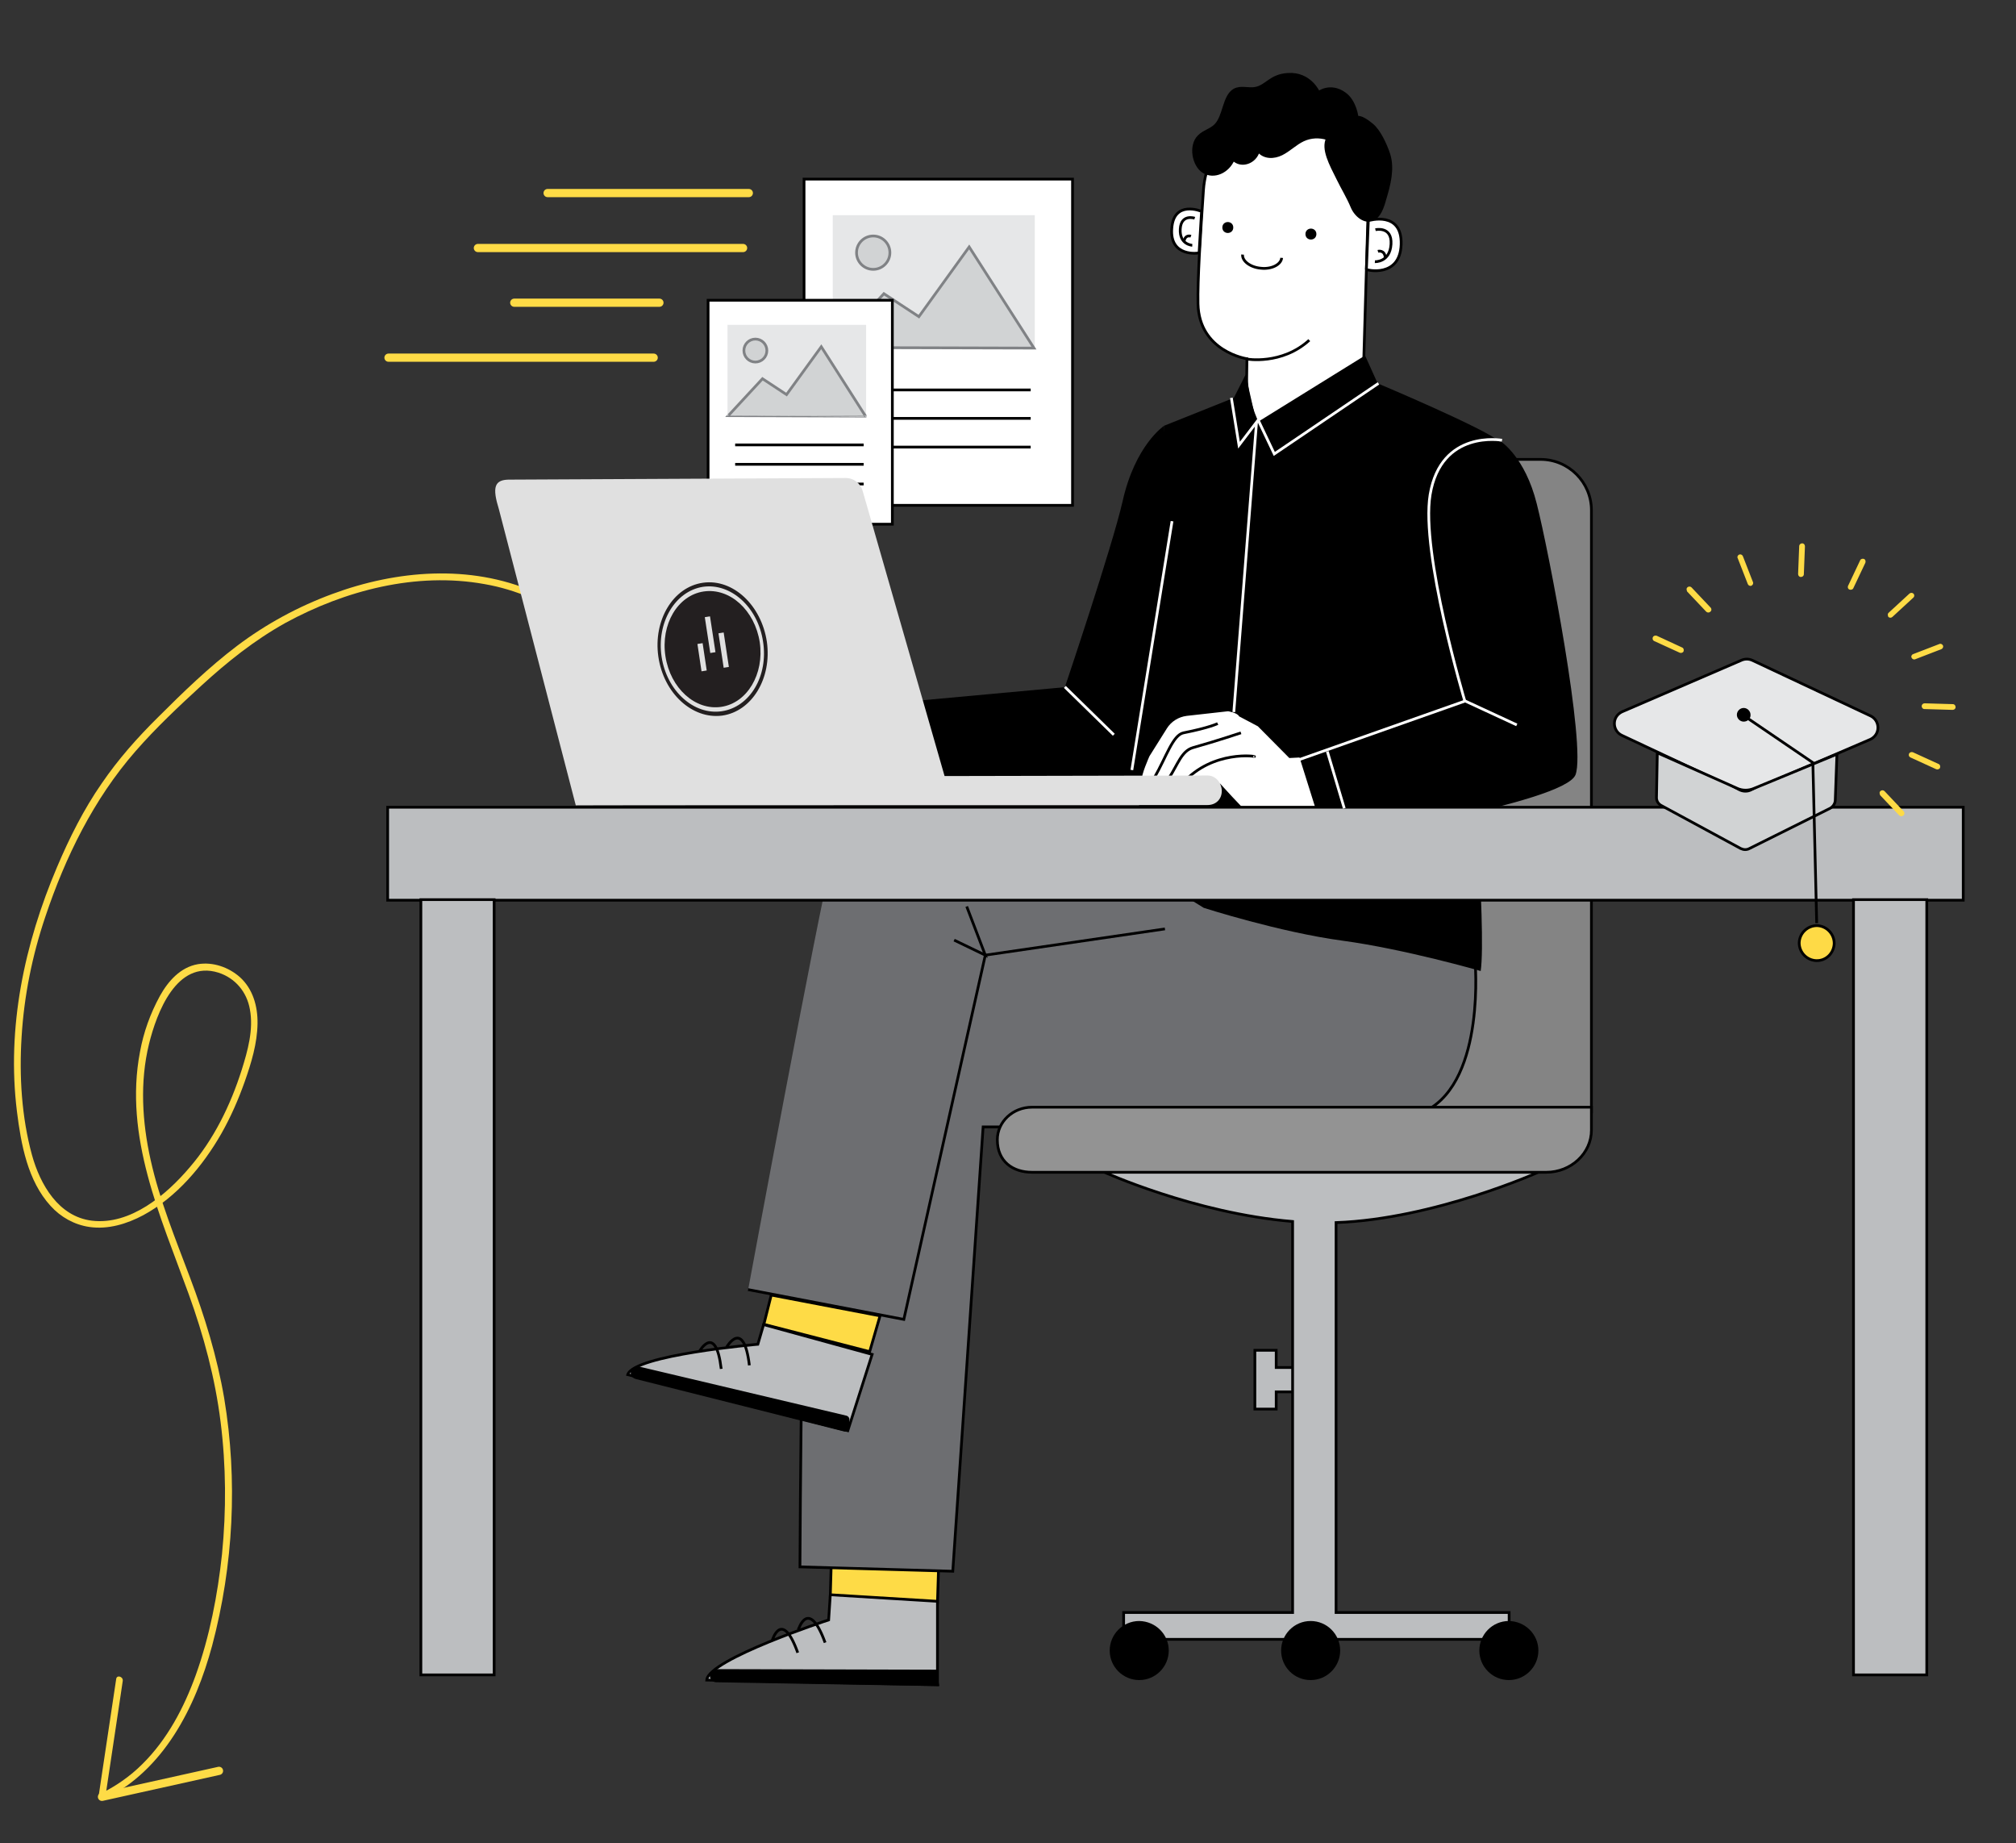 <?xml version="1.0" encoding="utf-8"?>
<!-- Generator: Adobe Illustrator 28.0.0, SVG Export Plug-In . SVG Version: 6.00 Build 0)  -->
<svg version="1.1" id="Layer_1" xmlns="http://www.w3.org/2000/svg" xmlns:xlink="http://www.w3.org/1999/xlink" x="0px" y="0px"
	 viewBox="0 0 737.4 674" style="enable-background:new 0 0 737.4 674;" xml:space="preserve">
<rect x="0" y="0" width="737.4" height="674" fill="#333333" stroke="none"/>
<style type="text/css">
	.st0{fill:#FEDB46;}
	.st1{fill:#FFFFFF;stroke:#000000;stroke-miterlimit:10;}
	.st2{fill:#E6E7E8;}
	.st3{fill:#D1D3D4;stroke:#808285;stroke-miterlimit:10;}
	.st4{fill:none;stroke:#000000;stroke-miterlimit:10;}
	.st5{fill:#FEDB46;stroke:#000000;stroke-miterlimit:10;}
	.st6{fill:#BCBEC0;stroke:#000000;stroke-miterlimit:10;}
	.st7{stroke:#000000;stroke-miterlimit:10;}
	.st8{fill:#848484;stroke:#000000;stroke-miterlimit:10;}
	.st9{fill:#6D6E71;stroke:#000000;stroke-miterlimit:10;}
	.st10{fill:#6D6E71;}
	.st11{fill:#939393;stroke:#000000;stroke-miterlimit:10;}
	.st12{fill:none;stroke:#43494E;stroke-width:5.000000e-02;stroke-miterlimit:10;}
	.st13{fill:#E0E0E0;}
	.st14{fill:#231F20;}
	.st15{fill:none;stroke:#FFFFFF;stroke-miterlimit:10;}
	.st16{fill:#E6E7E8;stroke:#000000;stroke-miterlimit:10;}
	.st17{fill:#D1D3D4;stroke:#000000;stroke-miterlimit:10;}
	.st18{fill:#FEDA46;stroke:#000000;stroke-miterlimit:10;}
	.st19{fill:none;stroke:#FEDB46;stroke-width:3;stroke-linecap:round;stroke-linejoin:round;stroke-miterlimit:10;}
</style>
<g>
	<g>
		<path class="st0" d="M42.5,614c-1.9,12.4-3.7,24.9-5.6,37.3c-0.3,1.8-0.5,3.6-0.8,5.4c-0.2,1.1,0.8,1.9,1.8,1.4
			c22-10.6,33.6-33.7,39.7-56.3c7.8-29.4,9.4-60.5,4.4-90.5c-2.6-15.2-7.1-29.8-12.5-44.1c-5.3-14.1-11.1-28.2-14.4-43
			c-3.1-13.9-4-28.5-0.6-42.4c2.8-11.4,10.1-30.9,25.4-26.1c6.2,2,10.4,7.1,11.5,13.4c1.4,7.4-0.8,15.2-3,22.2
			c-4.1,12.9-10.2,25.4-19.1,35.7c-8.5,10-21.6,21.1-35.7,19.4c-12.2-1.5-18.9-13.2-21.9-24c-3.8-13.9-4.7-28.9-3.8-43.2
			c0.9-15,3.9-29.8,8.7-44c7.3-21.8,17.7-43,32.9-60.4c7.5-8.6,15.8-16.4,24.2-24.1c9.5-8.7,19.4-16.6,30.7-22.9
			c21.8-11.9,47.9-18.7,72.8-14.2c5.8,1,11.4,2.7,16.8,5c1.5,0.6,2.7-1.5,1.3-2.2c-23.4-10.1-50.2-7.9-73.7,0.8
			c-12.5,4.6-24.3,11-34.9,19C76.4,244,67,253.1,57.9,262.2c-7.6,7.5-14.7,15.5-20.7,24.3c-6.6,9.5-11.8,19.9-16.3,30.5
			c-12,28.2-18.5,58.8-14.7,89.5c1.5,12,3.9,25.3,12.3,34.5c3.7,4.1,8.7,6.9,14.2,7.7c6.8,1,13.7-1.1,19.7-4.3
			c12.2-6.6,21.8-18,28.6-29.9c3.4-6,6.2-12.4,8.5-18.9c2.4-6.8,4.6-14,4.7-21.3c0.1-6.3-1.7-12.7-6.5-17c-4.1-3.6-9.8-5.6-15.3-4.7
			c-6.4,1.1-10.9,6.2-13.9,11.6c-3.5,6.4-6,13.3-7.3,20.5c-5.9,31,7.5,60.1,17.8,88.5c5.5,15.2,9.7,30.8,11.7,46.9
			c2,16,2.1,32.2,0.5,48.3c-1.6,14.9-4.5,30-9.6,44.2c-4.3,11.9-10.4,23.5-19.5,32.5c-4.5,4.5-9.7,8.1-15.4,10.9
			c0.6,0.5,1.2,0.9,1.8,1.4c1.9-12.4,3.7-24.9,5.6-37.3c0.3-1.8,0.5-3.6,0.8-5.4C45.1,613.1,42.7,612.4,42.5,614L42.5,614z"/>
	</g>
</g>
<g>
	<rect x="294.1" y="65.5" class="st1" width="98.2" height="119.3"/>
	<g>
		<rect x="304.6" y="78.7" class="st2" width="73.9" height="48.6"/>
		<circle class="st3" cx="319.4" cy="92.4" r="6.1"/>
		<path class="st3" d="M305,127.1l18.3-19.7l12.8,8.4l18.4-25.5l23.7,37C378.2,127.3,305.1,127.1,305,127.1z"/>
	</g>
	<line class="st4" x1="308.7" y1="142.6" x2="377" y2="142.6"/>
	<line class="st4" x1="308.7" y1="153" x2="377" y2="153"/>
	<line class="st4" x1="308.7" y1="163.5" x2="377" y2="163.5"/>
</g>
<g>
	<rect x="259" y="109.8" class="st1" width="67.4" height="81.9"/>
	<g>
		<rect x="266.1" y="118.8" class="st2" width="50.7" height="33.3"/>
		<circle class="st3" cx="276.3" cy="128.2" r="4.2"/>
		<path class="st3" d="M266.4,152l12.5-13.5l8.8,5.8l12.7-17.5l16.2,25.4C316.6,152.2,266.5,152,266.4,152z"/>
	</g>
	<line class="st4" x1="268.9" y1="162.7" x2="315.9" y2="162.7"/>
	<line class="st4" x1="268.9" y1="169.8" x2="315.9" y2="169.8"/>
	<line class="st4" x1="268.9" y1="177" x2="315.9" y2="177"/>
</g>
<g>
	<polygon class="st5" points="304.2,566.4 303.7,583.7 342.9,586.1 343.3,573.4 	"/>
	<g>
		<g>
			<g>
				<path class="st6" d="M342.9,585.6l0,30.5l-84.4-1.7c0.6-7.6,44.6-22,44.6-22l0.6-9.2L342.9,585.6z"/>
			</g>
		</g>
	</g>
	<path class="st7" d="M262.7,610.9l79.4,0.2l0.9,5l-81-1.4c-1.6,0-2.4-1.9-1.5-3.1L262.7,610.9z"/>
	<path class="st4" d="M292,596c0,0,3.7-12,9.8,4.7"/>
	<path class="st4" d="M282.5,599.8c0,0,3.5-11.5,9.3,4.6"/>
</g>
<path class="st1" d="M474.2,39l-1.7,0c-17,0.2-31.1,13.4-32.3,30.4c-1.1,15.8-2.2,33.3-2,41.7c0.4,17.5,17.9,20.1,17.9,20.1
	l-0.1,7.2c-0.2,11.8,9.2,31.6,21,31.8l0,0c11.7,0.2,21.3-19,21.6-30.7l1.9-65.3C501.9,56,492.5,39.9,474.2,39z"/>
<path class="st4" d="M456,131.3c0,0,12.8,2.3,22.9-6.9"/>
<path class="st7" d="M440.2,62.8c3.9,2.4,9,0,10.9-4.5c2.9,2.9,8,1.2,9.2-3.1c2.1,2.6,5.7,2.5,8.5,1.1c2.8-1.4,5.1-3.8,7.9-5.1
	c2.8-1.3,5.9-1.4,8.8-0.5c-1.8,3.9,1.1,9.2,3.9,14.8c1.6,3.3,3.7,6.7,5.1,10.1c1.4,3.4,4.9,6,7.7,4.6c2.4-1.1,3.5-4.3,4.3-7.2
	c1.6-5.3,3.2-11.2,1.5-16.6c-1.2-3.6-3.5-8.6-6.2-10.8c-4.2-3.5-5.4-2.6-5.4-2.6s-0.6-6-4.6-8.8c-5.2-3.7-9.5-0.4-9.5-0.4
	s-3.1-7.2-11.3-6.6c-6.3,0.4-7.7,4.3-11.8,5.1c-2.5,0.5-5.3-0.7-7.7,0.6c-3.9,2.2-3.6,9.4-6.8,12.8c-1.8,1.9-4.4,2.3-6.2,4.2
	C435.2,53.1,436.4,60.4,440.2,62.8z"/>
<path class="st4" d="M468.8,94.3c-0.2,2.4-3.6,4.2-7.5,3.8l0,0c-3.9-0.3-7-2.6-6.8-5"/>
<circle class="st7" cx="479.5" cy="85.6" r="1.5"/>
<circle class="st7" cx="449.1" cy="83.2" r="1.5"/>
<g>
	<g>
		<g>
			<g>
				<g>
					<g>
						<g>
							<g>
								<g>
									<g>
										<g>
											<g>
												<g>
													<g>
														<path class="st1" d="M500.5,80.7c0.3-0.1,12.4-3.7,12,8.7c-0.4,12.3-12.7,9.4-12.7,9.1
															C499.8,98.1,500.5,80.7,500.5,80.7z"/>
													</g>
												</g>
											</g>
										</g>
									</g>
								</g>
							</g>
						</g>
					</g>
				</g>
			</g>
		</g>
	</g>
	<path class="st4" d="M503.1,84c0,0,6.1-1.4,5.7,5.3s-5.9,6.4-5.9,6.4"/>
	<path class="st4" d="M504,91.9c0,0,2.5-0.7,2.7,2.4"/>
</g>
<g>
	<g>
		<g>
			<g>
				<g>
					<g>
						<g>
							<g>
								<g>
									<g>
										<g>
											<g>
												<g>
													<g>
														<path class="st1" d="M439.5,77.3c-0.2-0.1-10.2-4.2-10.9,6.3c-0.8,10.5,9.9,9.1,10,8.8
															C438.6,92,439.5,77.3,439.5,77.3z"/>
													</g>
												</g>
											</g>
										</g>
									</g>
								</g>
							</g>
						</g>
					</g>
				</g>
			</g>
		</g>
	</g>
	<path class="st4" d="M437,79.8c0,0-5-1.7-5.3,4c-0.3,5.7,4.4,5.9,4.4,5.9"/>
	<path class="st4" d="M435.6,86.4c0,0-2-0.8-2.5,1.8"/>
</g>
<g>
	<path class="st8" d="M448.2,406.6h133.9v-220c0-10.2-8.3-18.6-18.6-18.6H448.2V406.6z"/>
</g>
<g>
	<g>
		<g>
			<g>
				<path class="st9" d="M425.6,329.1c0,0-24.4,3.7-49.5,8.3c-30.1,5.6-62.2,12.6-66.5,16c-7.9,6.2-9.6,23.1-12.9,43.9
					c-3.4,20.8-4.1,175.7-4.1,175.7l55.9,1.6l11.1-162.5c0,0,81.6,0,98.4-0.1c13.6-0.1,50,1.4,63.8-5.9
					c21.8-11.5,17.7-55.2,17.7-55.2c-5.4-4.7-98.5-32.3-98.5-32.3L425.6,329.1z"/>
			</g>
		</g>
	</g>
	<g>
		<g>
			<path class="st10" d="M328,297.4c0,0-19.3-1.4-23.4,15.1c-5.7,22.9-31,159.4-31,159.4l56.9,11l30-133.3l53.9-8.8l22.2-8.9
				c0,0-12.6-13.4-38.6-21.7C380.4,304.7,328,297.4,328,297.4z"/>
		</g>
	</g>
</g>
<g>
	<g>
		<g>
			<path d="M389.5,251.3c0,0,17.3-51.3,21.1-67.9c4.6-20.7,15.2-27.7,15.2-27.7l-0.5,125.4c0,0-10,5.5-21.3,5.2l-86.6,0.9l-8.5-28.5
				"/>
		</g>
	</g>
	<g>
		<g>
			<path d="M425.8,155.7l25.5-10.2l4.3-8.5l4,17.6l39.7-24.6l4.6,10.2c0,0,39.5,16.6,44.6,21.3c6.3,5.7-10.9,101.5-10.9,101.5
				s6.2,76.8,4,92.1c0,0-27.7-8-50.6-11.1c-23-3.1-50.7-12-50.7-12l-25.1-15.5L425.8,155.7z"/>
		</g>
	</g>
	<g>
		<g>
			<g>
				<path d="M548.9,161.4c0,0,8.9,5.6,13.2,22.8c4.4,17.2,18.1,88.6,14.2,99.1c-3.9,10.5-90.3,24.1-90.3,24.1l-9.8-31.2l59.9-19.9
					c0,0-8.8-34.3-9.3-48.2C526.4,194.3,548.9,161.4,548.9,161.4z"/>
			</g>
		</g>
	</g>
</g>
<g>
	<polygon class="st6" points="484.5,500.1 466.8,500.1 466.8,493.8 459,493.8 459,515.3 466.8,515.3 466.8,509 484.5,509 	"/>
	<path class="st6" d="M488.7,447.1c36-1.3,74.4-18.6,74.4-18.6l-159.8-0.1c0,0,33.5,15.3,69.5,18.3v143H411v9.8h141v-9.8h-63.3
		V447.1z"/>
	<g>
		<g>
			<path d="M427.5,603.6c0,5.9-4.8,10.8-10.8,10.8c-5.9,0-10.8-4.8-10.8-10.8c0-5.9,4.8-10.8,10.8-10.8
				C422.7,592.9,427.5,597.7,427.5,603.6z"/>
		</g>
	</g>
	<g>
		<g>
			<path d="M490.2,603.6c0,5.9-4.8,10.8-10.8,10.8s-10.8-4.8-10.8-10.8c0-5.9,4.8-10.8,10.8-10.8S490.2,597.7,490.2,603.6z"/>
		</g>
	</g>
	<g>
		<g>
			<path d="M562.7,603.6c0,5.9-4.8,10.8-10.8,10.8c-5.9,0-10.8-4.8-10.8-10.8c0-5.9,4.8-10.8,10.8-10.8
				C557.9,592.9,562.7,597.7,562.7,603.6z"/>
		</g>
	</g>
	<g>
		<g>
			<g>
				<path class="st11" d="M565.6,428.7H377.5c-7,0-12.7-3.9-12.7-11.9l0,0c0-6.6,5.7-11.9,12.7-11.9h204.6v8.4
					C582.1,421.7,574.7,428.7,565.6,428.7z"/>
			</g>
		</g>
	</g>
	<g>
		<g>
			<g>
				<path class="st12" d="M482,406"/>
			</g>
		</g>
	</g>
</g>
<g>
	<g>
		<g>
			<g>
				<g>
					<g>
						<path class="st1" d="M460.4,265.2l11.4,11.5l3.9-0.2l7.7,24.5l-13.7,0.5c0,0-7.7,1.9-11.3-1.5c-4.9-4.7-12.3-12.9-12.3-12.9
							l-13.6,1.4c0,0,0.2,4-1.8,4.6c-0.3,0.1-0.6,0.1-0.9,0.2c-1.4,0.1-2.7-0.7-3.3-1.9l0,0c0,0-2.5,1.1-3.8,0.9c-1.3-0.2-2-5-2-5
							s-2.7,0.6-3.5-2c-0.5-1.7,2.8-9,2.8-9l6.4-10.2c1.7-2.7,4.5-4.4,7.6-4.8l15.2-1.7c0,0,3.5,0.5,4.4,2L460.4,265.2z"/>
					</g>
				</g>
			</g>
		</g>
	</g>
	<path class="st4" d="M458.8,276.7c1.1-0.1-15.1-2.6-26.1,9.6"/>
	<path class="st4" d="M453.9,268c0,0-8.6,2.9-17.5,5.4c-4.2,1.2-5.5,6-8.8,11.1"/>
	<path class="st4" d="M445.4,264.6c0,0-2.9,1.5-12.5,3.4c-3.9,0.8-6.3,8.8-10.6,16.3"/>
</g>
<g>
	<g>
		<g>
			<g>
				
					<rect x="141.9" y="295.3" transform="matrix(-1 -4.489887e-11 4.489887e-11 -1 860.001 624.508)" class="st6" width="576.3" height="34"/>
			</g>
		</g>
	</g>
</g>
<g>
	
		<rect x="678" y="329" transform="matrix(-1 -4.344093e-11 4.344093e-11 -1 1382.764 941.499)" class="st6" width="26.8" height="283.5"/>
</g>
<g>
	
		<rect x="153.9" y="329" transform="matrix(-1 -4.344093e-11 4.344093e-11 -1 334.644 941.499)" class="st6" width="26.8" height="283.5"/>
</g>
<g>
	<g>
		<g>
			<path class="st13" d="M441.7,294.4c3,0,5.3-2.1,5.2-5.4c-0.2-3-2.4-5.4-5.2-5.4l-96.2,0.2l-30-104.4c-0.8-2.7-3.3-4.6-6.1-4.6
				l-122.8,0.6c-5.9-0.1-6.6,2.8-4.1,10.9l28.1,108.2C210.5,294.4,441.6,294.4,441.7,294.4z"/>
		</g>
	</g>
</g>
<g>
	<path class="st14" d="M257.2,213.1c-11,1.5-18.3,13.7-16.4,27c1.9,13.4,12.4,23,23.3,21.6c10.9-1.5,18.3-13.6,16.4-27
		C278.5,221.3,268.1,211.6,257.2,213.1L257.2,213.1z M264,260.1c-10.2,1.5-20.1-7.4-22-19.9c-1.9-12.5,4.9-24,15.1-25.6
		c10.2-1.5,20.1,7.4,22,20l0,0C281.1,247.2,274.3,258.6,264,260.1z"/>
	<path class="st14" d="M257.4,216.3c-9.5,1.4-15.8,12-14,23.7s10.9,19.9,20.4,18.5c9.5-1.4,15.8-12,14.1-23.6l0,0
		C276.1,223.2,267,214.9,257.4,216.3z M258.5,245.2l-1.9,0.3l-1.5-10l1.9-0.3L258.5,245.2z M261.7,238.5l-1.9,0.3l-2-13.1l1.9-0.3
		L261.7,238.5z M266.6,243.9l-1.9,0.3l-1.9-12.6l1.9-0.3L266.6,243.9z"/>
</g>
<g>
	<polygon class="st5" points="282.1,473.6 279.4,484.3 318.1,494.3 321.9,481.2 	"/>
	<g>
		<g>
			<g>
				<path class="st6" d="M319,495.3l-8.9,27.9l-80.5-20.5c2.3-7.2,47.6-11.1,47.6-11.1l2.1-7.2L319,495.3z"/>
			</g>
		</g>
	</g>
	<path class="st7" d="M234.3,500.4l75.2,17.8c0.4,0.1,0.7,0.5,0.7,0.9l-0.2,3.1c0,0.6-0.6,1-1.1,0.8l-76.3-19.2
		c-1.5-0.4-1.9-2.3-0.7-3.3l2.1-0.2C234.2,500.4,234.2,500.4,234.3,500.4z"/>
	<path class="st4" d="M265.8,492.6c0,0,6.2-10.7,8.3,6.7"/>
	<path class="st4" d="M255.9,494.1c0,0,5.9-10.3,7.9,6.5"/>
</g>
<line class="st15" x1="1216.9" y1="593.9" x2="1213.9" y2="598.4"/>
<line class="st15" x1="1224" y1="597.7" x2="1221.7" y2="601.2"/>
<path class="st0" d="M604.5,233.3c0-0.1,0-0.2,0.1-0.3c0.2-0.5,0.9-0.7,1.4-0.5l9.3,4.3c0.5,0.2,0.7,0.8,0.5,1.4
	c-0.2,0.5-0.9,0.7-1.4,0.5l-9.4-4.3C604.6,234.2,604.4,233.7,604.5,233.3z M616.9,215.4c0-0.2,0.1-0.4,0.3-0.6
	c0.4-0.4,1.1-0.4,1.5,0l7,7.4c0.4,0.4,0.4,1.1-0.1,1.5c-0.4,0.4-1.1,0.4-1.5,0l-7-7.4C617,216,616.9,215.7,616.9,215.4z
	 M635.5,203.6c0.1-0.3,0.3-0.7,0.7-0.8c0.5-0.2,1.1,0.1,1.3,0.6l3.7,9.5c0.2,0.5-0.1,1.1-0.6,1.3c-0.5,0.2-1.1-0.1-1.3-0.6l-3.7-9.5
	C635.5,204,635.5,203.8,635.5,203.6z M658.1,199.6c0.1-0.5,0.5-0.9,1.1-0.9c0.6,0,1,0.5,1,1.1l-0.4,10.2c0,0.6-0.5,1-1.1,1
	c-0.6,0-1-0.5-1-1.1l0.4-10.2C658.1,199.7,658.1,199.6,658.1,199.6z M675.9,214.5c0-0.1,0-0.2,0.1-0.3l4.4-9.3
	c0.2-0.5,0.9-0.7,1.4-0.5c0.5,0.2,0.7,0.8,0.5,1.4l-4.4,9.3c-0.2,0.5-0.9,0.7-1.4,0.5C676.1,215.5,675.8,215,675.9,214.5z
	 M690.5,224.7c0-0.2,0.1-0.4,0.3-0.6l7.6-7c0.4-0.4,1.1-0.4,1.5,0c0.4,0.4,0.4,1.1-0.1,1.5l-7.6,7c-0.4,0.4-1.1,0.4-1.5,0
	C690.6,225.4,690.5,225,690.5,224.7z M687.5,289.9c0-0.2,0.1-0.4,0.3-0.6c0.4-0.4,1.1-0.4,1.5,0l7,7.4c0.4,0.4,0.4,1.1-0.1,1.5
	c-0.4,0.4-1.1,0.4-1.5,0l-7-7.4C687.6,290.5,687.5,290.2,687.5,289.9z M699.1,240c0.1-0.3,0.3-0.7,0.7-0.8l9.6-3.7
	c0.5-0.2,1.1,0.1,1.3,0.6c0.2,0.5-0.1,1.1-0.6,1.3l-9.6,3.7c-0.5,0.2-1.1-0.1-1.3-0.6C699.1,240.3,699.1,240.1,699.1,240z
	 M698.2,275.9c0-0.1,0-0.2,0.1-0.3c0.2-0.5,0.9-0.7,1.4-0.5l9.4,4.3c0.5,0.2,0.7,0.8,0.5,1.4c-0.2,0.5-0.9,0.7-1.4,0.5l-9.4-4.3
	C698.4,276.8,698.1,276.4,698.2,275.9z M702.9,258.1c0.1-0.5,0.5-0.9,1.1-0.9l10.3,0.3c0.6,0,1,0.5,1,1.1c0,0.6-0.5,1-1.1,1
	l-10.3-0.3c-0.6,0-1-0.5-1-1.1C702.9,258.1,702.9,258.1,702.9,258.1z"/>
<path class="st15" d="M549.4,161c0,0-22.3-4.1-26.3,19.9c-3.5,21.2,12.7,75.5,12.7,75.5l-60.6,21.4"/>
<line class="st15" x1="535.8" y1="256.3" x2="554.8" y2="265.1"/>
<polyline class="st15" points="450.4,145.5 453.2,162.8 460.2,153.6 466.1,166 504.2,140.2 "/>
<line class="st15" x1="459.6" y1="154.5" x2="451.3" y2="260.4"/>
<line class="st15" x1="485.5" y1="274.8" x2="491.7" y2="295.6"/>
<line class="st15" x1="389.5" y1="251.2" x2="407.4" y2="268.7"/>
<line class="st15" x1="428.7" y1="190.6" x2="414" y2="281.6"/>
<polyline class="st4" points="426.1,339.7 360.4,349.3 330.6,482.5 273.6,471.6 "/>
<polyline class="st4" points="353.6,331.5 360.4,349.3 349,343.8 "/>
<g>
	<path class="st16" d="M638.4,289.1c-1.4,0-2.8-0.3-4.1-0.9l-41.1-19.3c-1.7-0.8-2.7-2.5-2.7-4.3c0-1.9,1.1-3.5,2.8-4.3l43.8-18.9
		c1.2-0.5,2.6-0.5,3.9,0.1l43.2,20.3c1.7,0.8,2.7,2.5,2.7,4.3c0,1.9-1.1,3.5-2.8,4.3l0,0l-41.7,17.9
		C641.1,288.9,639.8,289.2,638.4,289.1z M683.9,270L683.9,270L683.9,270z"/>
	<g>
		<path class="st17" d="M638.3,310.7c-0.6,0-1.1-0.2-1.6-0.4l-29-15.7c-1.2-0.6-1.9-1.8-1.8-3.2l0.3-16.1l29,12.9c2,1,4.4,1,6.4,0.1
			l30.3-12.5l-0.6,16.7c0,1.3-0.8,2.5-1.9,3.1l-29.5,14.7C639.4,310.6,638.8,310.7,638.3,310.7z"/>
	</g>
	<g>
		<path class="st18" d="M664.4,351.3c-3.5-0.1-6.3-3-6.3-6.5c0.1-3.5,3-6.3,6.5-6.3c3.5,0.1,6.3,3,6.3,6.5
			C670.8,348.6,667.9,351.4,664.4,351.3z"/>
	</g>
	<g>
		<circle cx="637.9" cy="261.4" r="2"/>
		<path d="M637.8,263.9c-1.4,0-2.5-1.2-2.5-2.5c0-1.4,1.2-2.5,2.5-2.5c1.4,0,2.5,1.2,2.5,2.5C640.4,262.8,639.2,263.9,637.8,263.9z
			 M637.9,259.9c-0.8,0-1.5,0.7-1.5,1.5c0,0.8,0.7,1.5,1.5,1.5s1.5-0.7,1.5-1.5C639.4,260.6,638.8,259.9,637.9,259.9z"/>
	</g>
	<path d="M631.2,286.6l4.7,2.6c1.5,0.8,3.4,0.9,5,0l3.9-2.1C644.7,287.1,638.3,290.7,631.2,286.6z"/>
	<polyline class="st4" points="638.7,262.3 663.1,278.9 664.5,337.6 	"/>
</g>
<line class="st19" x1="174.8" y1="90.7" x2="271.8" y2="90.7"/>
<line class="st19" x1="188.1" y1="110.7" x2="241.2" y2="110.7"/>
<line class="st19" x1="200.3" y1="70.6" x2="273.9" y2="70.6"/>
<line class="st19" x1="142.1" y1="130.8" x2="239.1" y2="130.8"/>
<line class="st19" x1="80.1" y1="647.6" x2="37.3" y2="657.1"/>
</svg>
